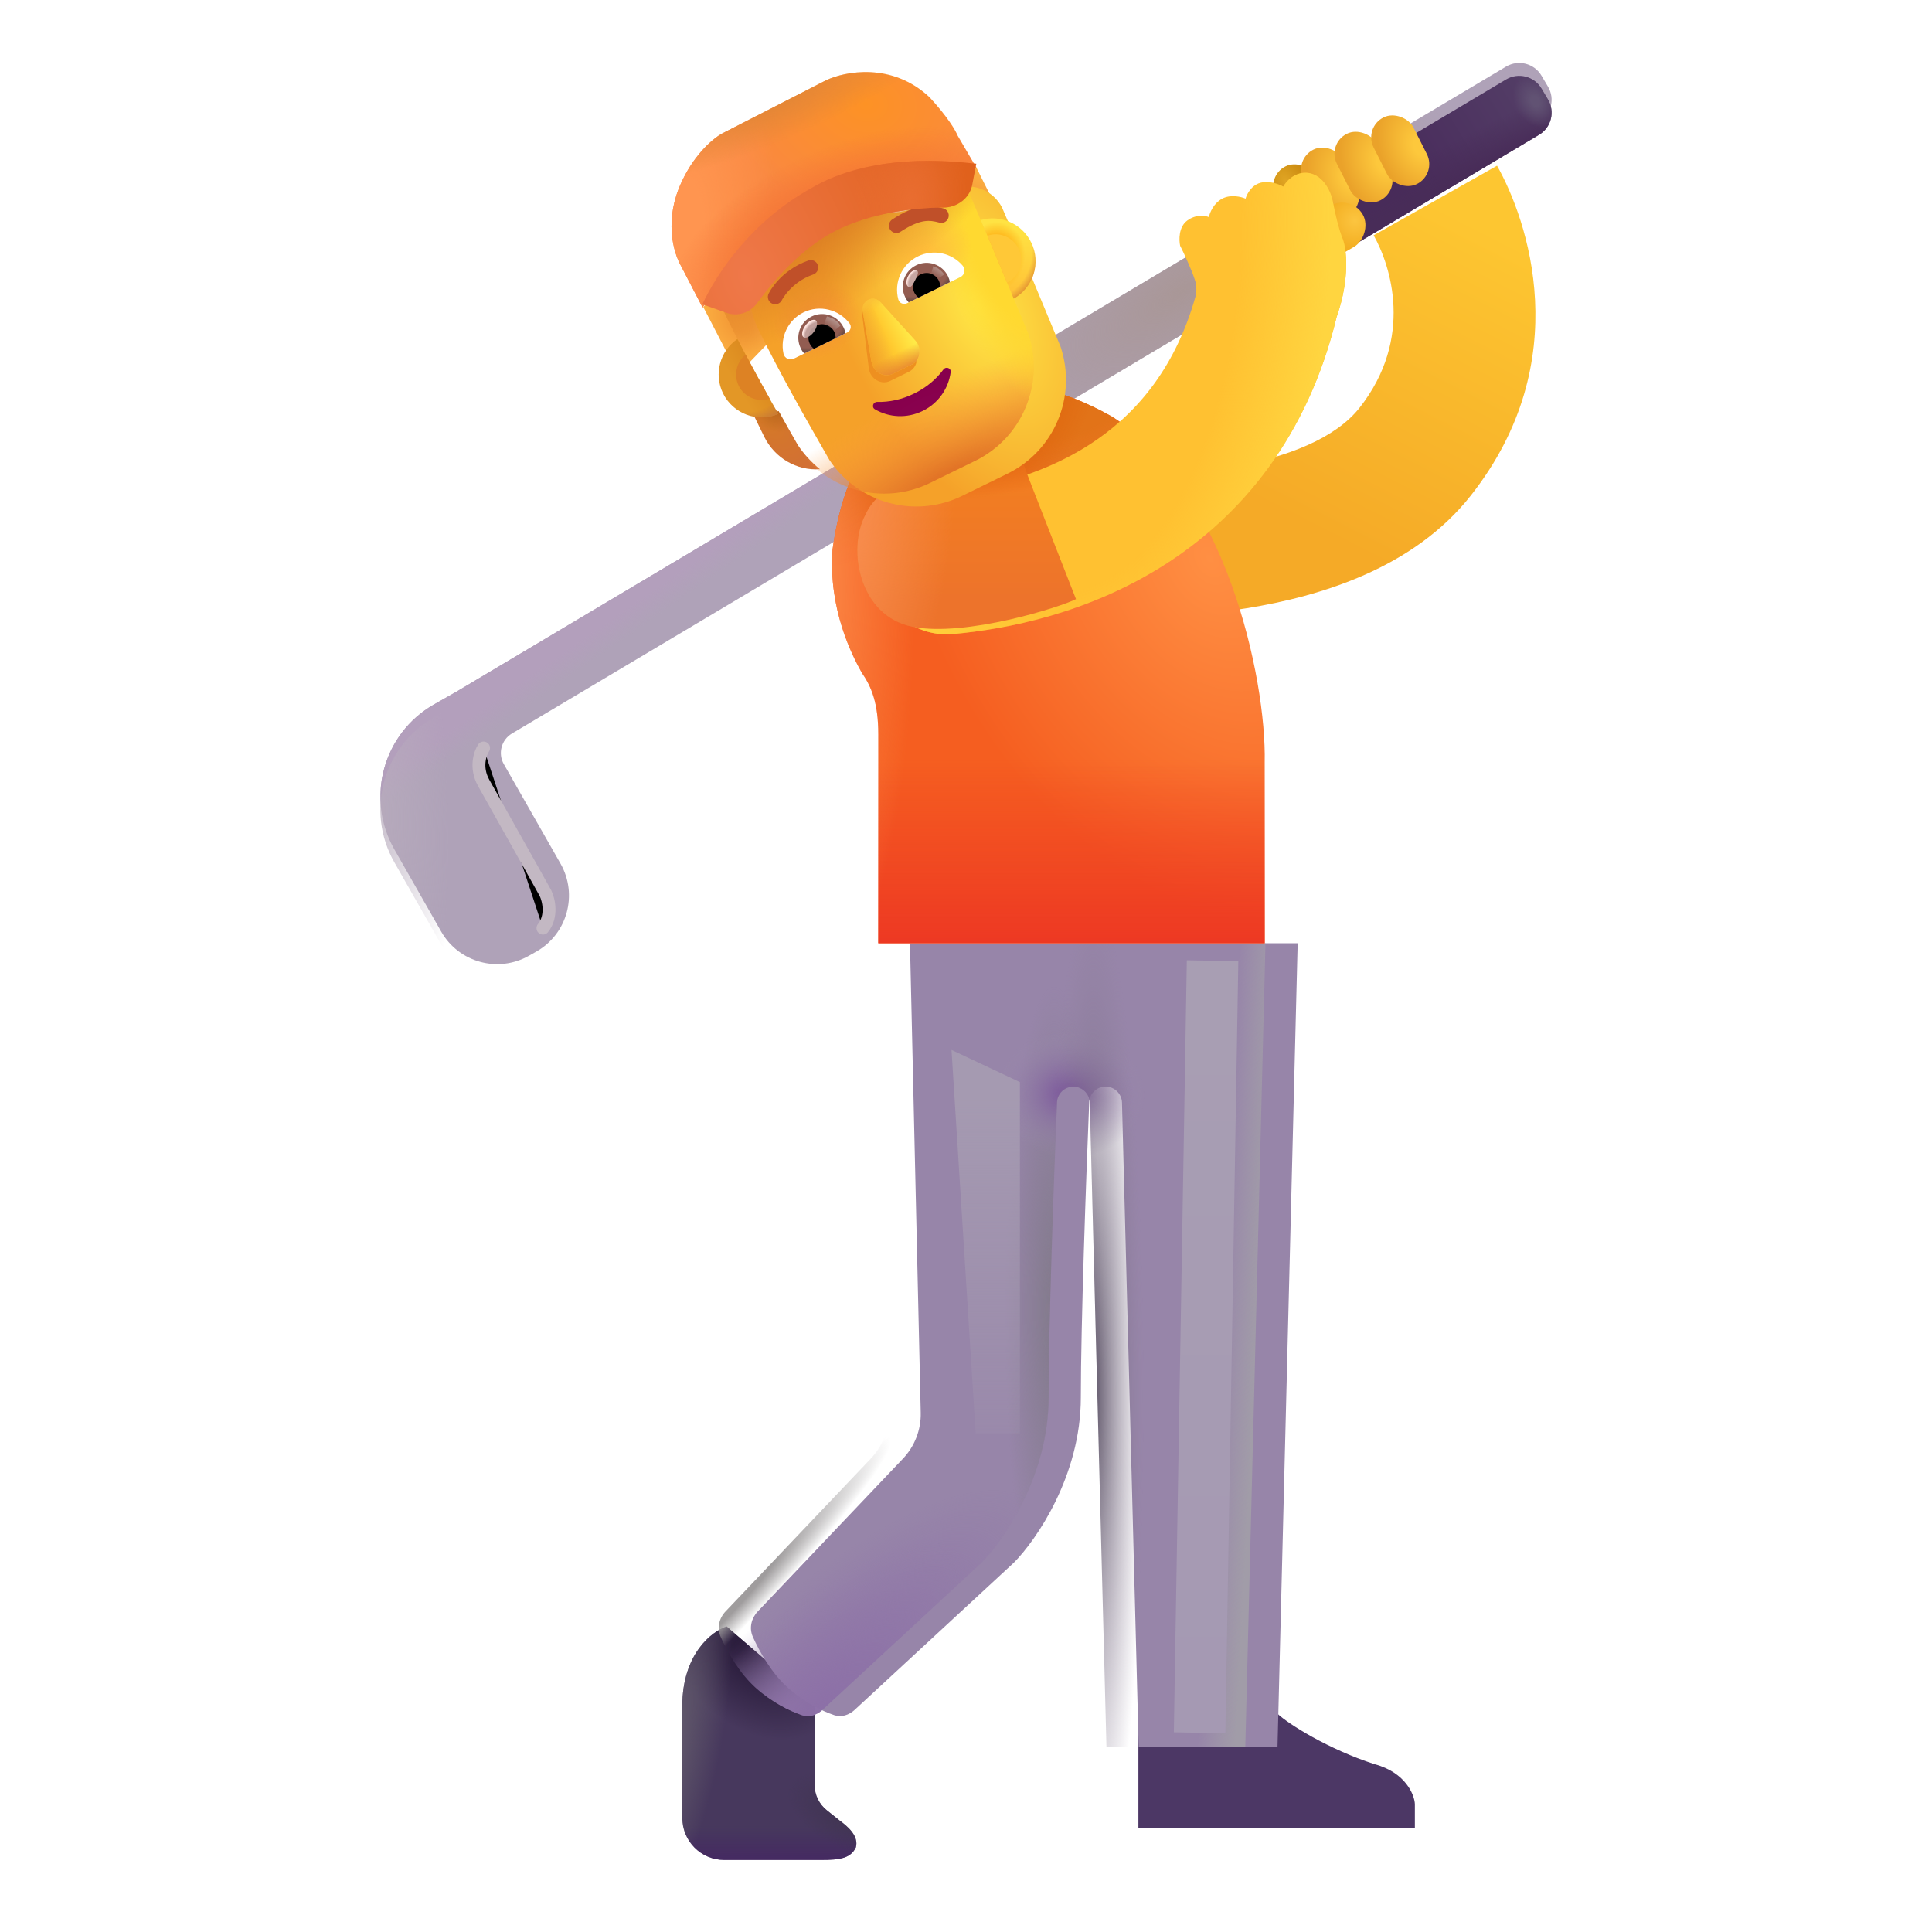 <svg viewBox="1 1 30 30" xmlns="http://www.w3.org/2000/svg">
<g filter="url(#filter0_ii_3987_22706)">
<path fill-rule="evenodd" clip-rule="evenodd" d="M20.961 7.482C21.813 6.399 21.442 5.268 21.18 4.804L23.096 3.723C23.563 4.551 24.338 6.75 22.69 8.843C21.8 9.973 20.359 10.409 19.206 10.595C18.007 10.789 16.836 10.754 16.221 10.73L16.305 8.532C16.904 8.555 17.888 8.579 18.855 8.423C19.867 8.26 20.601 7.939 20.961 7.482Z" fill="url(#paint0_linear_3987_22706)"/>
</g>
<g filter="url(#filter1_i_3987_22706)">
<path d="M8.948 12.591C8.785 12.689 8.729 12.9 8.823 13.065L9.704 14.611C9.977 15.091 9.81 15.701 9.33 15.975L9.215 16.04C8.735 16.313 8.125 16.146 7.851 15.666L7.123 14.389C6.672 13.597 6.948 12.589 7.74 12.138L8.083 11.943L24.386 2.234C24.576 2.121 24.822 2.183 24.935 2.373L25.037 2.545C25.15 2.735 25.088 2.98 24.898 3.093L8.948 12.591Z" fill="#AFA2B8"/>
<path d="M8.948 12.591C8.785 12.689 8.729 12.9 8.823 13.065L9.704 14.611C9.977 15.091 9.81 15.701 9.33 15.975L9.215 16.04C8.735 16.313 8.125 16.146 7.851 15.666L7.123 14.389C6.672 13.597 6.948 12.589 7.74 12.138L8.083 11.943L24.386 2.234C24.576 2.121 24.822 2.183 24.935 2.373L25.037 2.545C25.15 2.735 25.088 2.98 24.898 3.093L8.948 12.591Z" fill="url(#paint1_radial_3987_22706)"/>
<path d="M8.948 12.591C8.785 12.689 8.729 12.9 8.823 13.065L9.704 14.611C9.977 15.091 9.81 15.701 9.33 15.975L9.215 16.04C8.735 16.313 8.125 16.146 7.851 15.666L7.123 14.389C6.672 13.597 6.948 12.589 7.74 12.138L8.083 11.943L24.386 2.234C24.576 2.121 24.822 2.183 24.935 2.373L25.037 2.545C25.15 2.735 25.088 2.98 24.898 3.093L8.948 12.591Z" fill="url(#paint2_linear_3987_22706)"/>
</g>
<path d="M8.948 12.591C8.785 12.689 8.729 12.9 8.823 13.065L9.704 14.611C9.977 15.091 9.81 15.701 9.33 15.975L9.215 16.04C8.735 16.313 8.125 16.146 7.851 15.666L7.123 14.389C6.672 13.597 6.948 12.589 7.74 12.138L8.083 11.943L24.386 2.234C24.576 2.121 24.822 2.183 24.935 2.373L25.037 2.545C25.15 2.735 25.088 2.98 24.898 3.093L8.948 12.591Z" fill="url(#paint3_radial_3987_22706)"/>
<path d="M21.765 4.959L21.265 4.093L24.386 2.234C24.576 2.121 24.822 2.183 24.935 2.373L25.037 2.545C25.15 2.735 25.088 2.98 24.898 3.093L21.765 4.959Z" fill="url(#paint4_linear_3987_22706)"/>
<path d="M21.765 4.959L21.265 4.093L24.386 2.234C24.576 2.121 24.822 2.183 24.935 2.373L25.037 2.545C25.15 2.735 25.088 2.98 24.898 3.093L21.765 4.959Z" fill="url(#paint5_linear_3987_22706)"/>
<path d="M21.765 4.959L21.265 4.093L24.386 2.234C24.576 2.121 24.822 2.183 24.935 2.373L25.037 2.545C25.15 2.735 25.088 2.98 24.898 3.093L21.765 4.959Z" fill="url(#paint6_radial_3987_22706)"/>
<g filter="url(#filter2_i_3987_22706)">
<path d="M18.177 29.881V28.111H20.337C20.502 28.268 21.127 28.662 21.841 28.893C22.335 29.024 22.466 29.381 22.47 29.514V29.881H18.177Z" fill="#4C3765"/>
</g>
<path d="M11.595 27.49C11.595 26.684 12.053 26.331 12.283 26.256L13.65 27.436V28.719C13.65 28.871 13.719 29.014 13.838 29.109L14.04 29.271C14.168 29.365 14.337 29.51 14.29 29.686C14.209 29.857 14.04 29.881 13.752 29.881H12.245C11.886 29.881 11.595 29.59 11.595 29.231V27.49Z" fill="#47385D"/>
<path d="M11.595 27.49C11.595 26.684 12.053 26.331 12.283 26.256L13.65 27.436V28.719C13.65 28.871 13.719 29.014 13.838 29.109L14.04 29.271C14.168 29.365 14.337 29.51 14.29 29.686C14.209 29.857 14.04 29.881 13.752 29.881H12.245C11.886 29.881 11.595 29.59 11.595 29.231V27.49Z" fill="url(#paint7_linear_3987_22706)"/>
<path d="M11.595 27.49C11.595 26.684 12.053 26.331 12.283 26.256L13.65 27.436V28.719C13.65 28.871 13.719 29.014 13.838 29.109L14.04 29.271C14.168 29.365 14.337 29.51 14.29 29.686C14.209 29.857 14.04 29.881 13.752 29.881H12.245C11.886 29.881 11.595 29.59 11.595 29.231V27.49Z" fill="url(#paint8_radial_3987_22706)"/>
<path d="M11.595 27.49C11.595 26.684 12.053 26.331 12.283 26.256L13.65 27.436V28.719C13.65 28.871 13.719 29.014 13.838 29.109L14.04 29.271C14.168 29.365 14.337 29.51 14.29 29.686C14.209 29.857 14.04 29.881 13.752 29.881H12.245C11.886 29.881 11.595 29.59 11.595 29.231V27.49Z" fill="url(#paint9_radial_3987_22706)"/>
<path d="M11.595 27.49C11.595 26.684 12.053 26.331 12.283 26.256L13.65 27.436V28.719C13.65 28.871 13.719 29.014 13.838 29.109L14.04 29.271C14.168 29.365 14.337 29.51 14.29 29.686C14.209 29.857 14.04 29.881 13.752 29.881H12.245C11.886 29.881 11.595 29.59 11.595 29.231V27.49Z" fill="url(#paint10_radial_3987_22706)"/>
<g filter="url(#filter3_i_3987_22706)">
<path d="M14.522 23.649C14.704 23.457 14.803 23.201 14.797 22.937L14.63 15.646H20.65L20.337 28.123H18.181L17.922 18.121C17.918 17.983 17.805 17.873 17.667 17.873C17.531 17.873 17.419 17.98 17.413 18.116C17.364 19.312 17.283 21.571 17.283 22.701C17.283 23.914 16.59 24.915 16.244 25.264L13.771 27.551C13.684 27.631 13.566 27.671 13.454 27.633C13.259 27.567 12.986 27.432 12.736 27.209C12.484 26.984 12.297 26.656 12.189 26.414C12.13 26.28 12.166 26.127 12.267 26.021L14.522 23.649Z" fill="#9785A9"/>
</g>
<path d="M14.522 23.649C14.704 23.457 14.803 23.201 14.797 22.937L14.63 15.646H20.65L20.337 28.123H18.181L17.922 18.121C17.918 17.983 17.805 17.873 17.667 17.873C17.531 17.873 17.419 17.98 17.413 18.116C17.364 19.312 17.283 21.571 17.283 22.701C17.283 23.914 16.59 24.915 16.244 25.264L13.771 27.551C13.684 27.631 13.566 27.671 13.454 27.633C13.259 27.567 12.986 27.432 12.736 27.209C12.484 26.984 12.297 26.656 12.189 26.414C12.13 26.28 12.166 26.127 12.267 26.021L14.522 23.649Z" fill="url(#paint11_linear_3987_22706)"/>
<path d="M14.522 23.649C14.704 23.457 14.803 23.201 14.797 22.937L14.63 15.646H20.65L20.337 28.123H18.181L17.922 18.121C17.918 17.983 17.805 17.873 17.667 17.873C17.531 17.873 17.419 17.98 17.413 18.116C17.364 19.312 17.283 21.571 17.283 22.701C17.283 23.914 16.59 24.915 16.244 25.264L13.771 27.551C13.684 27.631 13.566 27.671 13.454 27.633C13.259 27.567 12.986 27.432 12.736 27.209C12.484 26.984 12.297 26.656 12.189 26.414C12.13 26.28 12.166 26.127 12.267 26.021L14.522 23.649Z" fill="url(#paint12_radial_3987_22706)"/>
<path d="M14.522 23.649C14.704 23.457 14.803 23.201 14.797 22.937L14.63 15.646H20.65L20.337 28.123H18.181L17.922 18.121C17.918 17.983 17.805 17.873 17.667 17.873C17.531 17.873 17.419 17.98 17.413 18.116C17.364 19.312 17.283 21.571 17.283 22.701C17.283 23.914 16.59 24.915 16.244 25.264L13.771 27.551C13.684 27.631 13.566 27.671 13.454 27.633C13.259 27.567 12.986 27.432 12.736 27.209C12.484 26.984 12.297 26.656 12.189 26.414C12.13 26.28 12.166 26.127 12.267 26.021L14.522 23.649Z" fill="url(#paint13_radial_3987_22706)"/>
<path d="M14.522 23.649C14.704 23.457 14.803 23.201 14.797 22.937L14.63 15.646H20.65L20.337 28.123H18.181L17.922 18.121C17.918 17.983 17.805 17.873 17.667 17.873C17.531 17.873 17.419 17.98 17.413 18.116C17.364 19.312 17.283 21.571 17.283 22.701C17.283 23.914 16.59 24.915 16.244 25.264L13.771 27.551C13.684 27.631 13.566 27.671 13.454 27.633C13.259 27.567 12.986 27.432 12.736 27.209C12.484 26.984 12.297 26.656 12.189 26.414C12.13 26.28 12.166 26.127 12.267 26.021L14.522 23.649Z" fill="url(#paint14_radial_3987_22706)"/>
<path d="M14.522 23.649C14.704 23.457 14.803 23.201 14.797 22.937L14.63 15.646H20.65L20.337 28.123H18.181L17.922 18.121C17.918 17.983 17.805 17.873 17.667 17.873C17.531 17.873 17.419 17.98 17.413 18.116C17.364 19.312 17.283 21.571 17.283 22.701C17.283 23.914 16.59 24.915 16.244 25.264L13.771 27.551C13.684 27.631 13.566 27.671 13.454 27.633C13.259 27.567 12.986 27.432 12.736 27.209C12.484 26.984 12.297 26.656 12.189 26.414C12.13 26.28 12.166 26.127 12.267 26.021L14.522 23.649Z" fill="url(#paint15_radial_3987_22706)"/>
<path d="M14.522 23.649C14.704 23.457 14.803 23.201 14.797 22.937L14.63 15.646H20.65L20.337 28.123H18.181L17.922 18.121C17.918 17.983 17.805 17.873 17.667 17.873C17.531 17.873 17.419 17.98 17.413 18.116C17.364 19.312 17.283 21.571 17.283 22.701C17.283 23.914 16.59 24.915 16.244 25.264L13.771 27.551C13.684 27.631 13.566 27.671 13.454 27.633C13.259 27.567 12.986 27.432 12.736 27.209C12.484 26.984 12.297 26.656 12.189 26.414C12.13 26.28 12.166 26.127 12.267 26.021L14.522 23.649Z" fill="url(#paint16_radial_3987_22706)"/>
<path d="M14.522 23.649C14.704 23.457 14.803 23.201 14.797 22.937L14.63 15.646H20.65L20.337 28.123H18.181L17.922 18.121C17.918 17.983 17.805 17.873 17.667 17.873C17.531 17.873 17.419 17.98 17.413 18.116C17.364 19.312 17.283 21.571 17.283 22.701C17.283 23.914 16.59 24.915 16.244 25.264L13.771 27.551C13.684 27.631 13.566 27.671 13.454 27.633C13.259 27.567 12.986 27.432 12.736 27.209C12.484 26.984 12.297 26.656 12.189 26.414C12.13 26.28 12.166 26.127 12.267 26.021L14.522 23.649Z" fill="url(#paint17_radial_3987_22706)"/>
<path d="M13.927 9.537C14.103 8.252 14.63 7.675 14.927 7.467C15.437 7.109 16.591 6.521 18.263 7.467C20.021 8.561 20.667 11.524 20.638 12.842V15.646H14.638V12.404C14.638 11.917 14.532 11.662 14.38 11.443C14.236 11.185 13.861 10.463 13.927 9.537Z" fill="url(#paint18_radial_3987_22706)"/>
<path d="M13.927 9.537C14.103 8.252 14.63 7.675 14.927 7.467C15.437 7.109 16.591 6.521 18.263 7.467C20.021 8.561 20.667 11.524 20.638 12.842V15.646H14.638V12.404C14.638 11.917 14.532 11.662 14.38 11.443C14.236 11.185 13.861 10.463 13.927 9.537Z" fill="url(#paint19_radial_3987_22706)"/>
<path d="M13.927 9.537C14.103 8.252 14.63 7.675 14.927 7.467C15.437 7.109 16.591 6.521 18.263 7.467C20.021 8.561 20.667 11.524 20.638 12.842V15.646H14.638V12.404C14.638 11.917 14.532 11.662 14.38 11.443C14.236 11.185 13.861 10.463 13.927 9.537Z" fill="url(#paint20_linear_3987_22706)"/>
<path d="M13.927 9.537C14.103 8.252 14.63 7.675 14.927 7.467C15.437 7.109 16.591 6.521 18.263 7.467C20.021 8.561 20.667 11.524 20.638 12.842V15.646H14.638V12.404C14.638 11.917 14.532 11.662 14.38 11.443C14.236 11.185 13.861 10.463 13.927 9.537Z" fill="url(#paint21_radial_3987_22706)"/>
<path d="M13.927 9.537C14.103 8.252 14.63 7.675 14.927 7.467C15.437 7.109 16.591 6.521 18.263 7.467C20.021 8.561 20.667 11.524 20.638 12.842V15.646H14.638V12.404C14.638 11.917 14.532 11.662 14.38 11.443C14.236 11.185 13.861 10.463 13.927 9.537Z" fill="url(#paint22_radial_3987_22706)"/>
<rect x="20.651" y="3.74" width="0.692" height="1.157" rx="0.346" transform="rotate(-26.783 20.651 3.74)" fill="url(#paint23_radial_3987_22706)"/>
<rect x="21.084" y="3.48" width="0.692" height="1.157" rx="0.346" transform="rotate(-26.783 21.084 3.48)" fill="url(#paint24_radial_3987_22706)"/>
<rect x="21.603" y="3.234" width="0.692" height="1.157" rx="0.346" transform="rotate(-26.783 21.603 3.234)" fill="url(#paint25_radial_3987_22706)"/>
<rect x="22.173" y="2.98" width="0.692" height="1.157" rx="0.346" transform="rotate(-26.783 22.173 2.98)" fill="url(#paint26_radial_3987_22706)"/>
<rect x="21.976" y="4.011" width="0.737" height="1.252" rx="0.369" transform="rotate(60 21.976 4.011)" fill="url(#paint27_radial_3987_22706)"/>
<g filter="url(#filter4_ii_3987_22706)">
<path d="M19.317 5.693C19.331 5.622 19.333 5.533 19.302 5.439C19.242 5.261 19.126 5.016 19.075 4.916C19.056 4.827 19.05 4.625 19.185 4.525C19.319 4.425 19.465 4.447 19.521 4.471C19.534 4.406 19.593 4.257 19.728 4.185C19.862 4.114 20.026 4.156 20.091 4.185C20.109 4.119 20.181 3.977 20.321 3.939C20.462 3.902 20.617 3.963 20.677 3.998C20.717 3.922 20.846 3.774 21.036 3.783C21.274 3.795 21.411 4.045 21.446 4.232C21.482 4.42 21.54 4.666 21.599 4.81C21.657 4.955 21.716 5.416 21.509 6.01L21.508 6.01C21.054 7.894 20.016 9.113 18.844 9.863C17.66 10.621 16.39 10.871 15.547 10.945C14.942 10.999 14.408 10.551 14.355 9.946C14.301 9.341 14.749 8.807 15.354 8.754C15.99 8.698 16.876 8.511 17.658 8.01C18.34 7.573 18.985 6.875 19.317 5.693Z" fill="#FFC131"/>
<path d="M19.317 5.693C19.331 5.622 19.333 5.533 19.302 5.439C19.242 5.261 19.126 5.016 19.075 4.916C19.056 4.827 19.05 4.625 19.185 4.525C19.319 4.425 19.465 4.447 19.521 4.471C19.534 4.406 19.593 4.257 19.728 4.185C19.862 4.114 20.026 4.156 20.091 4.185C20.109 4.119 20.181 3.977 20.321 3.939C20.462 3.902 20.617 3.963 20.677 3.998C20.717 3.922 20.846 3.774 21.036 3.783C21.274 3.795 21.411 4.045 21.446 4.232C21.482 4.42 21.54 4.666 21.599 4.81C21.657 4.955 21.716 5.416 21.509 6.01L21.508 6.01C21.054 7.894 20.016 9.113 18.844 9.863C17.66 10.621 16.39 10.871 15.547 10.945C14.942 10.999 14.408 10.551 14.355 9.946C14.301 9.341 14.749 8.807 15.354 8.754C15.99 8.698 16.876 8.511 17.658 8.01C18.34 7.573 18.985 6.875 19.317 5.693Z" fill="url(#paint28_radial_3987_22706)"/>
</g>
<g filter="url(#filter5_i_3987_22706)">
<path d="M16.001 8.572C16.329 8.541 16.653 8.447 16.849 8.357L17.708 10.553C17.474 10.674 15.993 11.146 15.169 10.982C14.345 10.818 14.149 9.787 14.438 9.244C14.712 8.635 15.557 8.615 16.001 8.572Z" fill="url(#paint29_linear_3987_22706)"/>
<path d="M16.001 8.572C16.329 8.541 16.653 8.447 16.849 8.357L17.708 10.553C17.474 10.674 15.993 11.146 15.169 10.982C14.345 10.818 14.149 9.787 14.438 9.244C14.712 8.635 15.557 8.615 16.001 8.572Z" fill="url(#paint30_radial_3987_22706)"/>
<path d="M16.001 8.572C16.329 8.541 16.653 8.447 16.849 8.357L17.708 10.553C17.474 10.674 15.993 11.146 15.169 10.982C14.345 10.818 14.149 9.787 14.438 9.244C14.712 8.635 15.557 8.615 16.001 8.572Z" fill="url(#paint31_radial_3987_22706)"/>
</g>
<path d="M16.702 5.614C16.825 5.549 16.921 5.45 16.982 5.335L17.152 5.681C17.314 6.013 17.261 6.405 17.021 6.675C17.018 6.51 16.99 6.341 16.935 6.174L16.702 5.614Z" fill="url(#paint32_radial_3987_22706)"/>
<path d="M16.702 5.614C16.825 5.549 16.921 5.45 16.982 5.335L17.152 5.681C17.314 6.013 17.261 6.405 17.021 6.675C17.018 6.51 16.99 6.341 16.935 6.174L16.702 5.614Z" fill="url(#paint33_radial_3987_22706)"/>
<path d="M13.089 7.384C12.962 7.441 12.825 7.456 12.697 7.434L12.866 7.78C13.029 8.112 13.371 8.311 13.732 8.286C13.603 8.182 13.487 8.057 13.389 7.911L13.089 7.384Z" fill="url(#paint34_radial_3987_22706)"/>
<path d="M13.089 7.384C12.962 7.441 12.825 7.456 12.697 7.434L12.866 7.78C13.029 8.112 13.371 8.311 13.732 8.286C13.603 8.182 13.487 8.057 13.389 7.911L13.089 7.384Z" fill="url(#paint35_radial_3987_22706)"/>
<path d="M12.461 6.811L11.922 5.771L12.371 5.1L13.086 6.162L12.461 6.811Z" fill="url(#paint36_radial_3987_22706)"/>
<path d="M16.695 4.67L16.156 3.592L15.309 3.639L15.957 4.959L16.695 4.67Z" fill="url(#paint37_radial_3987_22706)"/>
<g filter="url(#filter6_ii_3987_22706)">
<path d="M13.378 7.941C13.829 8.619 14.711 8.857 15.442 8.499L16.143 8.156C16.875 7.798 17.227 6.955 16.968 6.182C16.669 5.461 16.371 4.742 16.061 4.026C15.918 3.743 15.578 3.618 15.288 3.745L14.767 4C14.413 4.174 13.989 4.122 13.683 3.866C13.6 3.791 13.479 3.774 13.378 3.823L12.905 4.055C12.219 4.391 11.938 5.225 12.278 5.919C12.617 6.61 12.993 7.269 13.378 7.941Z" fill="url(#paint38_radial_3987_22706)"/>
</g>
<path d="M13.378 7.941C13.829 8.619 14.711 8.857 15.442 8.499L16.143 8.156C16.875 7.798 17.227 6.955 16.968 6.182C16.669 5.461 16.371 4.742 16.061 4.026C15.918 3.743 15.578 3.618 15.288 3.745L14.767 4C14.413 4.174 13.989 4.122 13.683 3.866C13.6 3.791 13.479 3.774 13.378 3.823L12.905 4.055C12.219 4.391 11.938 5.225 12.278 5.919C12.617 6.61 12.993 7.269 13.378 7.941Z" fill="url(#paint39_radial_3987_22706)"/>
<path d="M13.378 7.941C13.829 8.619 14.711 8.857 15.442 8.499L16.143 8.156C16.875 7.798 17.227 6.955 16.968 6.182C16.669 5.461 16.371 4.742 16.061 4.026C15.918 3.743 15.578 3.618 15.288 3.745L14.767 4C14.413 4.174 13.989 4.122 13.683 3.866C13.6 3.791 13.479 3.774 13.378 3.823L12.905 4.055C12.219 4.391 11.938 5.225 12.278 5.919C12.617 6.61 12.993 7.269 13.378 7.941Z" fill="url(#paint40_radial_3987_22706)"/>
<path d="M13.378 7.941C13.829 8.619 14.711 8.857 15.442 8.499L16.143 8.156C16.875 7.798 17.227 6.955 16.968 6.182C16.669 5.461 16.371 4.742 16.061 4.026C15.918 3.743 15.578 3.618 15.288 3.745L14.767 4C14.413 4.174 13.989 4.122 13.683 3.866C13.6 3.791 13.479 3.774 13.378 3.823L12.905 4.055C12.219 4.391 11.938 5.225 12.278 5.919C12.617 6.61 12.993 7.269 13.378 7.941Z" fill="url(#paint41_radial_3987_22706)"/>
<path d="M13.378 7.941C13.829 8.619 14.711 8.857 15.442 8.499L16.143 8.156C16.875 7.798 17.227 6.955 16.968 6.182C16.669 5.461 16.371 4.742 16.061 4.026C15.918 3.743 15.578 3.618 15.288 3.745L14.767 4C14.413 4.174 13.989 4.122 13.683 3.866C13.6 3.791 13.479 3.774 13.378 3.823L12.905 4.055C12.219 4.391 11.938 5.225 12.278 5.919C12.617 6.61 12.993 7.269 13.378 7.941Z" fill="url(#paint42_radial_3987_22706)"/>
<path d="M13.378 7.941C13.829 8.619 14.711 8.857 15.442 8.499L16.143 8.156C16.875 7.798 17.227 6.955 16.968 6.182C16.669 5.461 16.371 4.742 16.061 4.026C15.918 3.743 15.578 3.618 15.288 3.745L14.767 4C14.413 4.174 13.989 4.122 13.683 3.866C13.6 3.791 13.479 3.774 13.378 3.823L12.905 4.055C12.219 4.391 11.938 5.225 12.278 5.919C12.617 6.61 12.993 7.269 13.378 7.941Z" fill="url(#paint43_radial_3987_22706)"/>
<g filter="url(#filter7_f_3987_22706)">
<path d="M14.393 5.93L14.492 6.729C14.52 6.889 14.686 6.982 14.823 6.915L15.115 6.772C15.252 6.705 15.279 6.515 15.171 6.396L14.639 5.81C14.522 5.679 14.363 5.757 14.393 5.93Z" fill="#EE9020"/>
</g>
<g filter="url(#filter8_f_3987_22706)">
<path d="M14.396 5.839L14.533 6.619C14.561 6.779 14.727 6.872 14.864 6.805L15.156 6.662C15.293 6.595 15.32 6.404 15.212 6.286L14.68 5.699C14.563 5.569 14.366 5.665 14.396 5.839Z" fill="url(#paint44_linear_3987_22706)"/>
<path d="M14.396 5.839L14.533 6.619C14.561 6.779 14.727 6.872 14.864 6.805L15.156 6.662C15.293 6.595 15.32 6.404 15.212 6.286L14.68 5.699C14.563 5.569 14.366 5.665 14.396 5.839Z" fill="url(#paint45_linear_3987_22706)"/>
<path d="M14.396 5.839L14.533 6.619C14.561 6.779 14.727 6.872 14.864 6.805L15.156 6.662C15.293 6.595 15.32 6.404 15.212 6.286L14.68 5.699C14.563 5.569 14.366 5.665 14.396 5.839Z" fill="url(#paint46_linear_3987_22706)"/>
<path d="M14.396 5.839L14.533 6.619C14.561 6.779 14.727 6.872 14.864 6.805L15.156 6.662C15.293 6.595 15.32 6.404 15.212 6.286L14.68 5.699C14.563 5.569 14.366 5.665 14.396 5.839Z" fill="url(#paint47_linear_3987_22706)"/>
</g>
<path d="M15.195 7.111C15.007 7.204 14.808 7.246 14.62 7.241C14.557 7.24 14.53 7.324 14.585 7.355C14.802 7.483 15.08 7.502 15.328 7.381C15.575 7.26 15.73 7.028 15.762 6.779C15.771 6.715 15.689 6.686 15.65 6.737C15.539 6.888 15.386 7.018 15.195 7.111Z" fill="url(#paint48_radial_3987_22706)"/>
<g filter="url(#filter9_i_3987_22706)">
<path d="M15.547 4.435C15.454 4.411 15.349 4.388 15.216 4.408C15.086 4.427 14.94 4.487 14.755 4.607C14.702 4.642 14.687 4.713 14.722 4.766C14.757 4.819 14.828 4.834 14.881 4.8C15.049 4.69 15.164 4.648 15.251 4.635C15.336 4.622 15.404 4.635 15.488 4.657C15.549 4.674 15.612 4.637 15.628 4.576C15.645 4.515 15.608 4.452 15.547 4.435Z" fill="#C05029"/>
</g>
<g filter="url(#filter10_i_3987_22706)">
<path d="M12.872 5.695C12.896 5.659 12.931 5.61 12.98 5.556C13.079 5.448 13.232 5.322 13.453 5.245C13.513 5.224 13.578 5.256 13.599 5.316C13.62 5.376 13.588 5.441 13.528 5.462C13.351 5.523 13.229 5.625 13.15 5.711C13.11 5.754 13.082 5.793 13.065 5.82C13.056 5.834 13.049 5.845 13.045 5.852L13.041 5.859L13.041 5.861C13.013 5.917 12.944 5.941 12.887 5.913C12.83 5.885 12.807 5.816 12.835 5.759L12.872 5.695Z" fill="#C05029"/>
</g>
<path d="M15.253 4.981C15.496 4.862 15.783 4.929 15.95 5.127C15.998 5.184 15.979 5.27 15.912 5.303L15.083 5.709C15.03 5.735 14.964 5.707 14.949 5.649C14.879 5.388 15 5.105 15.253 4.981Z" fill="white"/>
<path d="M15.226 5.119C15.41 5.029 15.631 5.106 15.72 5.288C15.735 5.319 15.745 5.351 15.751 5.382L15.11 5.696C15.089 5.671 15.07 5.644 15.056 5.614C14.966 5.432 15.042 5.209 15.226 5.119Z" fill="url(#paint49_radial_3987_22706)"/>
<path d="M15.198 5.544C15.147 5.438 15.19 5.313 15.295 5.261C15.401 5.209 15.526 5.252 15.578 5.358C15.593 5.389 15.601 5.423 15.6 5.456L15.264 5.62C15.236 5.602 15.214 5.575 15.198 5.544Z" fill="black"/>
<g filter="url(#filter11_f_3987_22706)">
<path d="M15.236 5.201C15.275 5.221 15.244 5.284 15.209 5.354C15.173 5.423 15.146 5.473 15.107 5.453C15.068 5.433 15.065 5.36 15.101 5.291C15.136 5.221 15.197 5.181 15.236 5.201Z" fill="#C7A7A3"/>
<path d="M15.236 5.201C15.275 5.221 15.244 5.284 15.209 5.354C15.173 5.423 15.146 5.473 15.107 5.453C15.068 5.433 15.065 5.36 15.101 5.291C15.136 5.221 15.197 5.181 15.236 5.201Z" fill="url(#paint50_radial_3987_22706)"/>
</g>
<g filter="url(#filter12_f_3987_22706)">
<path d="M15.662 5.262C15.608 5.183 15.526 5.143 15.492 5.133L15.448 5.286L15.533 5.349L15.662 5.262Z" fill="url(#paint51_linear_3987_22706)"/>
</g>
<path d="M13.476 5.851C13.234 5.97 13.111 6.238 13.166 6.491C13.181 6.564 13.261 6.602 13.327 6.569L14.156 6.163C14.209 6.137 14.228 6.068 14.191 6.021C14.028 5.805 13.728 5.728 13.476 5.851Z" fill="white"/>
<path d="M13.603 5.914C13.419 6.004 13.344 6.226 13.434 6.408C13.448 6.439 13.467 6.467 13.488 6.49L14.129 6.176C14.123 6.144 14.113 6.113 14.098 6.083C14.008 5.901 13.787 5.824 13.603 5.914Z" fill="url(#paint52_radial_3987_22706)"/>
<path d="M13.955 6.153C13.903 6.048 13.777 6.005 13.672 6.056C13.566 6.108 13.524 6.233 13.575 6.339C13.591 6.371 13.613 6.397 13.639 6.416L13.975 6.251C13.976 6.219 13.97 6.185 13.955 6.153Z" fill="black"/>
<g filter="url(#filter13_f_3987_22706)">
<path d="M14.049 6.059C13.996 5.951 13.874 5.923 13.84 5.913L13.784 6.069L13.915 6.171L14.049 6.059Z" fill="url(#paint53_linear_3987_22706)"/>
</g>
<g filter="url(#filter14_f_3987_22706)">
<ellipse cx="13.572" cy="6.105" rx="0.161" ry="0.082" transform="rotate(-54.009 13.572 6.105)" fill="#C7A7A3" fill-opacity="0.9"/>
<ellipse cx="13.572" cy="6.105" rx="0.161" ry="0.082" transform="rotate(-54.009 13.572 6.105)" fill="url(#paint54_radial_3987_22706)"/>
</g>
<path d="M16.741 5.637C16.572 5.229 16.402 4.823 16.229 4.417C16.534 4.329 16.867 4.469 17.012 4.764C17.168 5.083 17.046 5.465 16.741 5.637Z" fill="url(#paint55_linear_3987_22706)"/>
<path d="M16.741 5.637C16.572 5.229 16.402 4.823 16.229 4.417C16.534 4.329 16.867 4.469 17.012 4.764C17.168 5.083 17.046 5.465 16.741 5.637Z" fill="url(#paint56_radial_3987_22706)"/>
<path d="M16.741 5.637C16.572 5.229 16.402 4.823 16.229 4.417C16.534 4.329 16.867 4.469 17.012 4.764C17.168 5.083 17.046 5.465 16.741 5.637Z" fill="url(#paint57_radial_3987_22706)"/>
<path d="M12.451 6.264C12.181 6.447 12.08 6.806 12.227 7.108C12.384 7.427 12.762 7.565 13.085 7.428C12.867 7.042 12.653 6.657 12.451 6.264Z" fill="url(#paint58_linear_3987_22706)"/>
<path d="M12.451 6.264C12.181 6.447 12.08 6.806 12.227 7.108C12.384 7.427 12.762 7.565 13.085 7.428C12.867 7.042 12.653 6.657 12.451 6.264Z" fill="url(#paint59_radial_3987_22706)"/>
<g filter="url(#filter15_f_3987_22706)">
<path d="M12.578 6.506C12.437 6.62 12.388 6.819 12.47 6.989C12.559 7.169 12.766 7.252 12.951 7.19C12.824 6.963 12.699 6.736 12.578 6.506Z" fill="#DD8224"/>
</g>
<g filter="url(#filter16_f_3987_22706)">
<path d="M16.638 5.388C16.537 5.145 16.435 4.902 16.333 4.66C16.518 4.596 16.727 4.679 16.816 4.86C16.911 5.055 16.832 5.291 16.638 5.388Z" fill="#FFC837"/>
</g>
<path d="M11.586 5.15L11.91 5.775C13.25 3.818 15.085 3.463 16.16 3.603L15.867 3.1C15.84 3.029 15.715 2.813 15.434 2.51C14.853 1.963 14.119 2.107 13.824 2.248L12.223 3.068C12.097 3.133 11.792 3.375 11.586 3.822C11.317 4.391 11.441 4.904 11.586 5.15Z" fill="url(#paint60_radial_3987_22706)"/>
<path d="M11.586 5.15L11.91 5.775C13.25 3.818 15.085 3.463 16.16 3.603L15.867 3.1C15.84 3.029 15.715 2.813 15.434 2.51C14.853 1.963 14.119 2.107 13.824 2.248L12.223 3.068C12.097 3.133 11.792 3.375 11.586 3.822C11.317 4.391 11.441 4.904 11.586 5.15Z" fill="url(#paint61_radial_3987_22706)"/>
<path d="M11.586 5.15L11.91 5.775C13.25 3.818 15.085 3.463 16.16 3.603L15.867 3.1C15.84 3.029 15.715 2.813 15.434 2.51C14.853 1.963 14.119 2.107 13.824 2.248L12.223 3.068C12.097 3.133 11.792 3.375 11.586 3.822C11.317 4.391 11.441 4.904 11.586 5.15Z" fill="url(#paint62_radial_3987_22706)"/>
<path d="M11.586 5.15L11.91 5.775C13.25 3.818 15.085 3.463 16.16 3.603L15.867 3.1C15.84 3.029 15.715 2.813 15.434 2.51C14.853 1.963 14.119 2.107 13.824 2.248L12.223 3.068C12.097 3.133 11.792 3.375 11.586 3.822C11.317 4.391 11.441 4.904 11.586 5.15Z" fill="url(#paint63_radial_3987_22706)"/>
<g filter="url(#filter17_i_3987_22706)">
<path d="M13.598 3.971C12.668 4.486 12.133 5.291 11.906 5.775L12.285 5.909C12.459 5.97 12.652 5.903 12.76 5.753C13.002 5.421 13.43 4.912 13.973 4.635C14.503 4.364 15.167 4.273 15.648 4.273C15.859 4.273 16.055 4.132 16.096 3.924L16.16 3.592C15.763 3.55 14.531 3.42 13.598 3.971Z" fill="url(#paint64_radial_3987_22706)"/>
<path d="M13.598 3.971C12.668 4.486 12.133 5.291 11.906 5.775L12.285 5.909C12.459 5.97 12.652 5.903 12.76 5.753C13.002 5.421 13.43 4.912 13.973 4.635C14.503 4.364 15.167 4.273 15.648 4.273C15.859 4.273 16.055 4.132 16.096 3.924L16.16 3.592C15.763 3.55 14.531 3.42 13.598 3.971Z" fill="url(#paint65_radial_3987_22706)"/>
</g>
<g filter="url(#filter18_f_3987_22706)">
<path d="M8.509 12.615C8.455 12.696 8.378 12.917 8.509 13.154C8.64 13.392 9.228 14.432 9.47 14.869C9.52 14.972 9.581 15.225 9.431 15.412" stroke="#C3B8C3" stroke-width="0.2" stroke-linecap="round"/>
</g>
<g filter="url(#filter19_f_3987_22706)">
<path d="M19.822 16.318L19.634 27.506" stroke="url(#paint66_linear_3987_22706)" stroke-width="0.8" stroke-linecap="square"/>
</g>
<g filter="url(#filter20_f_3987_22706)">
<path d="M16.15 23.256L15.775 17.303L16.837 17.803V23.256H16.15Z" fill="url(#paint67_linear_3987_22706)"/>
</g>
<defs>
<filter id="filter0_ii_3987_22706" x="16.221" y="3.573" width="8.471" height="7.176" filterUnits="userSpaceOnUse" color-interpolation-filters="sRGB">
<feFlood flood-opacity="0" result="BackgroundImageFix"/>
<feBlend mode="normal" in="SourceGraphic" in2="BackgroundImageFix" result="shape"/>
<feColorMatrix in="SourceAlpha" type="matrix" values="0 0 0 0 0 0 0 0 0 0 0 0 0 0 0 0 0 0 127 0" result="hardAlpha"/>
<feOffset dx="1"/>
<feGaussianBlur stdDeviation="0.5"/>
<feComposite in2="hardAlpha" operator="arithmetic" k2="-1" k3="1"/>
<feColorMatrix type="matrix" values="0 0 0 0 0.839 0 0 0 0 0.58 0 0 0 0 0.208 0 0 0 1 0"/>
<feBlend mode="normal" in2="shape" result="effect1_innerShadow_3987_22706"/>
<feColorMatrix in="SourceAlpha" type="matrix" values="0 0 0 0 0 0 0 0 0 0 0 0 0 0 0 0 0 0 127 0" result="hardAlpha"/>
<feOffset dx="0.15" dy="-0.15"/>
<feGaussianBlur stdDeviation="0.25"/>
<feComposite in2="hardAlpha" operator="arithmetic" k2="-1" k3="1"/>
<feColorMatrix type="matrix" values="0 0 0 0 0.855 0 0 0 0 0.545 0 0 0 0 0.22 0 0 0 1 0"/>
<feBlend mode="normal" in2="effect1_innerShadow_3987_22706" result="effect2_innerShadow_3987_22706"/>
</filter>
<filter id="filter1_i_3987_22706" x="6.907" y="1.978" width="18.187" height="14.194" filterUnits="userSpaceOnUse" color-interpolation-filters="sRGB">
<feFlood flood-opacity="0" result="BackgroundImageFix"/>
<feBlend mode="normal" in="SourceGraphic" in2="BackgroundImageFix" result="shape"/>
<feColorMatrix in="SourceAlpha" type="matrix" values="0 0 0 0 0 0 0 0 0 0 0 0 0 0 0 0 0 0 127 0" result="hardAlpha"/>
<feOffset dy="-0.2"/>
<feGaussianBlur stdDeviation="0.2"/>
<feComposite in2="hardAlpha" operator="arithmetic" k2="-1" k3="1"/>
<feColorMatrix type="matrix" values="0 0 0 0 0.569 0 0 0 0 0.455 0 0 0 0 0.647 0 0 0 1 0"/>
<feBlend mode="normal" in2="shape" result="effect1_innerShadow_3987_22706"/>
</filter>
<filter id="filter2_i_3987_22706" x="18.177" y="27.611" width="4.793" height="2.27" filterUnits="userSpaceOnUse" color-interpolation-filters="sRGB">
<feFlood flood-opacity="0" result="BackgroundImageFix"/>
<feBlend mode="normal" in="SourceGraphic" in2="BackgroundImageFix" result="shape"/>
<feColorMatrix in="SourceAlpha" type="matrix" values="0 0 0 0 0 0 0 0 0 0 0 0 0 0 0 0 0 0 127 0" result="hardAlpha"/>
<feOffset dx="0.5" dy="-0.5"/>
<feGaussianBlur stdDeviation="0.5"/>
<feComposite in2="hardAlpha" operator="arithmetic" k2="-1" k3="1"/>
<feColorMatrix type="matrix" values="0 0 0 0 0.263 0 0 0 0 0.188 0 0 0 0 0.341 0 0 0 1 0"/>
<feBlend mode="normal" in2="shape" result="effect1_innerShadow_3987_22706"/>
</filter>
<filter id="filter3_i_3987_22706" x="12.16" y="15.646" width="8.989" height="12.477" filterUnits="userSpaceOnUse" color-interpolation-filters="sRGB">
<feFlood flood-opacity="0" result="BackgroundImageFix"/>
<feBlend mode="normal" in="SourceGraphic" in2="BackgroundImageFix" result="shape"/>
<feColorMatrix in="SourceAlpha" type="matrix" values="0 0 0 0 0 0 0 0 0 0 0 0 0 0 0 0 0 0 127 0" result="hardAlpha"/>
<feOffset dx="0.5"/>
<feGaussianBlur stdDeviation="0.5"/>
<feComposite in2="hardAlpha" operator="arithmetic" k2="-1" k3="1"/>
<feColorMatrix type="matrix" values="0 0 0 0 0.675 0 0 0 0 0.635 0 0 0 0 0.686 0 0 0 1 0"/>
<feBlend mode="normal" in2="shape" result="effect1_innerShadow_3987_22706"/>
</filter>
<filter id="filter4_ii_3987_22706" x="14.35" y="3.533" width="7.553" height="7.567" filterUnits="userSpaceOnUse" color-interpolation-filters="sRGB">
<feFlood flood-opacity="0" result="BackgroundImageFix"/>
<feBlend mode="normal" in="SourceGraphic" in2="BackgroundImageFix" result="shape"/>
<feColorMatrix in="SourceAlpha" type="matrix" values="0 0 0 0 0 0 0 0 0 0 0 0 0 0 0 0 0 0 127 0" result="hardAlpha"/>
<feOffset dx="0.25" dy="0.15"/>
<feGaussianBlur stdDeviation="0.25"/>
<feComposite in2="hardAlpha" operator="arithmetic" k2="-1" k3="1"/>
<feColorMatrix type="matrix" values="0 0 0 0 0.965 0 0 0 0 0.659 0 0 0 0 0.133 0 0 0 1 0"/>
<feBlend mode="normal" in2="shape" result="effect1_innerShadow_3987_22706"/>
<feColorMatrix in="SourceAlpha" type="matrix" values="0 0 0 0 0 0 0 0 0 0 0 0 0 0 0 0 0 0 127 0" result="hardAlpha"/>
<feOffset dy="-0.25"/>
<feGaussianBlur stdDeviation="0.25"/>
<feComposite in2="hardAlpha" operator="arithmetic" k2="-1" k3="1"/>
<feColorMatrix type="matrix" values="0 0 0 0 0.851 0 0 0 0 0.537 0 0 0 0 0.129 0 0 0 1 0"/>
<feBlend mode="normal" in2="effect1_innerShadow_3987_22706" result="effect2_innerShadow_3987_22706"/>
</filter>
<filter id="filter5_i_3987_22706" x="14.313" y="8.107" width="3.395" height="2.909" filterUnits="userSpaceOnUse" color-interpolation-filters="sRGB">
<feFlood flood-opacity="0" result="BackgroundImageFix"/>
<feBlend mode="normal" in="SourceGraphic" in2="BackgroundImageFix" result="shape"/>
<feColorMatrix in="SourceAlpha" type="matrix" values="0 0 0 0 0 0 0 0 0 0 0 0 0 0 0 0 0 0 127 0" result="hardAlpha"/>
<feOffset dy="-0.25"/>
<feGaussianBlur stdDeviation="0.25"/>
<feComposite in2="hardAlpha" operator="arithmetic" k2="-1" k3="1"/>
<feColorMatrix type="matrix" values="0 0 0 0 0.875 0 0 0 0 0.341 0 0 0 0 0.145 0 0 0 1 0"/>
<feBlend mode="normal" in2="shape" result="effect1_innerShadow_3987_22706"/>
</filter>
<filter id="filter6_ii_3987_22706" x="12.134" y="3.696" width="5.419" height="5.169" filterUnits="userSpaceOnUse" color-interpolation-filters="sRGB">
<feFlood flood-opacity="0" result="BackgroundImageFix"/>
<feBlend mode="normal" in="SourceGraphic" in2="BackgroundImageFix" result="shape"/>
<feColorMatrix in="SourceAlpha" type="matrix" values="0 0 0 0 0 0 0 0 0 0 0 0 0 0 0 0 0 0 127 0" result="hardAlpha"/>
<feOffset dx="0.5"/>
<feGaussianBlur stdDeviation="0.5"/>
<feComposite in2="hardAlpha" operator="arithmetic" k2="-1" k3="1"/>
<feColorMatrix type="matrix" values="0 0 0 0 0.824 0 0 0 0 0.624 0 0 0 0 0.314 0 0 0 1 0"/>
<feBlend mode="normal" in2="shape" result="effect1_innerShadow_3987_22706"/>
<feColorMatrix in="SourceAlpha" type="matrix" values="0 0 0 0 0 0 0 0 0 0 0 0 0 0 0 0 0 0 127 0" result="hardAlpha"/>
<feOffset dy="0.2"/>
<feGaussianBlur stdDeviation="0.375"/>
<feComposite in2="hardAlpha" operator="arithmetic" k2="-1" k3="1"/>
<feColorMatrix type="matrix" values="0 0 0 0 0.98 0 0 0 0 0.549 0 0 0 0 0.094 0 0 0 1 0"/>
<feBlend mode="normal" in2="effect1_innerShadow_3987_22706" result="effect2_innerShadow_3987_22706"/>
</filter>
<filter id="filter7_f_3987_22706" x="13.389" y="4.744" width="2.848" height="3.193" filterUnits="userSpaceOnUse" color-interpolation-filters="sRGB">
<feFlood flood-opacity="0" result="BackgroundImageFix"/>
<feBlend mode="normal" in="SourceGraphic" in2="BackgroundImageFix" result="shape"/>
<feGaussianBlur stdDeviation="0.5" result="effect1_foregroundBlur_3987_22706"/>
</filter>
<filter id="filter8_f_3987_22706" x="14.293" y="5.539" width="1.086" height="1.388" filterUnits="userSpaceOnUse" color-interpolation-filters="sRGB">
<feFlood flood-opacity="0" result="BackgroundImageFix"/>
<feBlend mode="normal" in="SourceGraphic" in2="BackgroundImageFix" result="shape"/>
<feGaussianBlur stdDeviation="0.05" result="effect1_foregroundBlur_3987_22706"/>
</filter>
<filter id="filter9_i_3987_22706" x="14.703" y="4.2" width="1.029" height="0.618" filterUnits="userSpaceOnUse" color-interpolation-filters="sRGB">
<feFlood flood-opacity="0" result="BackgroundImageFix"/>
<feBlend mode="normal" in="SourceGraphic" in2="BackgroundImageFix" result="shape"/>
<feColorMatrix in="SourceAlpha" type="matrix" values="0 0 0 0 0 0 0 0 0 0 0 0 0 0 0 0 0 0 127 0" result="hardAlpha"/>
<feOffset dx="0.1" dy="-0.2"/>
<feGaussianBlur stdDeviation="0.125"/>
<feComposite in2="hardAlpha" operator="arithmetic" k2="-1" k3="1"/>
<feColorMatrix type="matrix" values="0 0 0 0 0.604 0 0 0 0 0.243 0 0 0 0 0.153 0 0 0 1 0"/>
<feBlend mode="normal" in2="shape" result="effect1_innerShadow_3987_22706"/>
</filter>
<filter id="filter10_i_3987_22706" x="12.823" y="5.039" width="0.882" height="0.886" filterUnits="userSpaceOnUse" color-interpolation-filters="sRGB">
<feFlood flood-opacity="0" result="BackgroundImageFix"/>
<feBlend mode="normal" in="SourceGraphic" in2="BackgroundImageFix" result="shape"/>
<feColorMatrix in="SourceAlpha" type="matrix" values="0 0 0 0 0 0 0 0 0 0 0 0 0 0 0 0 0 0 127 0" result="hardAlpha"/>
<feOffset dx="0.1" dy="-0.2"/>
<feGaussianBlur stdDeviation="0.125"/>
<feComposite in2="hardAlpha" operator="arithmetic" k2="-1" k3="1"/>
<feColorMatrix type="matrix" values="0 0 0 0 0.604 0 0 0 0 0.243 0 0 0 0 0.153 0 0 0 1 0"/>
<feBlend mode="normal" in2="shape" result="effect1_innerShadow_3987_22706"/>
</filter>
<filter id="filter11_f_3987_22706" x="14.976" y="5.096" width="0.379" height="0.461" filterUnits="userSpaceOnUse" color-interpolation-filters="sRGB">
<feFlood flood-opacity="0" result="BackgroundImageFix"/>
<feBlend mode="normal" in="SourceGraphic" in2="BackgroundImageFix" result="shape"/>
<feGaussianBlur stdDeviation="0.05" result="effect1_foregroundBlur_3987_22706"/>
</filter>
<filter id="filter12_f_3987_22706" x="15.248" y="4.933" width="0.614" height="0.616" filterUnits="userSpaceOnUse" color-interpolation-filters="sRGB">
<feFlood flood-opacity="0" result="BackgroundImageFix"/>
<feBlend mode="normal" in="SourceGraphic" in2="BackgroundImageFix" result="shape"/>
<feGaussianBlur stdDeviation="0.1" result="effect1_foregroundBlur_3987_22706"/>
</filter>
<filter id="filter13_f_3987_22706" x="13.584" y="5.713" width="0.665" height="0.658" filterUnits="userSpaceOnUse" color-interpolation-filters="sRGB">
<feFlood flood-opacity="0" result="BackgroundImageFix"/>
<feBlend mode="normal" in="SourceGraphic" in2="BackgroundImageFix" result="shape"/>
<feGaussianBlur stdDeviation="0.1" result="effect1_foregroundBlur_3987_22706"/>
</filter>
<filter id="filter14_f_3987_22706" x="13.356" y="5.866" width="0.431" height="0.478" filterUnits="userSpaceOnUse" color-interpolation-filters="sRGB">
<feFlood flood-opacity="0" result="BackgroundImageFix"/>
<feBlend mode="normal" in="SourceGraphic" in2="BackgroundImageFix" result="shape"/>
<feGaussianBlur stdDeviation="0.05" result="effect1_foregroundBlur_3987_22706"/>
</filter>
<filter id="filter15_f_3987_22706" x="12.18" y="6.256" width="1.021" height="1.204" filterUnits="userSpaceOnUse" color-interpolation-filters="sRGB">
<feFlood flood-opacity="0" result="BackgroundImageFix"/>
<feBlend mode="normal" in="SourceGraphic" in2="BackgroundImageFix" result="shape"/>
<feGaussianBlur stdDeviation="0.125" result="effect1_foregroundBlur_3987_22706"/>
</filter>
<filter id="filter16_f_3987_22706" x="16.083" y="4.389" width="1.024" height="1.249" filterUnits="userSpaceOnUse" color-interpolation-filters="sRGB">
<feFlood flood-opacity="0" result="BackgroundImageFix"/>
<feBlend mode="normal" in="SourceGraphic" in2="BackgroundImageFix" result="shape"/>
<feGaussianBlur stdDeviation="0.125" result="effect1_foregroundBlur_3987_22706"/>
</filter>
<filter id="filter17_i_3987_22706" x="11.906" y="3.498" width="4.253" height="2.433" filterUnits="userSpaceOnUse" color-interpolation-filters="sRGB">
<feFlood flood-opacity="0" result="BackgroundImageFix"/>
<feBlend mode="normal" in="SourceGraphic" in2="BackgroundImageFix" result="shape"/>
<feColorMatrix in="SourceAlpha" type="matrix" values="0 0 0 0 0 0 0 0 0 0 0 0 0 0 0 0 0 0 127 0" result="hardAlpha"/>
<feOffset dy="-0.05"/>
<feGaussianBlur stdDeviation="0.025"/>
<feComposite in2="hardAlpha" operator="arithmetic" k2="-1" k3="1"/>
<feColorMatrix type="matrix" values="0 0 0 0 0.89 0 0 0 0 0.306 0 0 0 0 0.2 0 0 0 1 0"/>
<feBlend mode="normal" in2="shape" result="effect1_innerShadow_3987_22706"/>
</filter>
<filter id="filter18_f_3987_22706" x="8.087" y="12.265" width="1.789" height="3.497" filterUnits="userSpaceOnUse" color-interpolation-filters="sRGB">
<feFlood flood-opacity="0" result="BackgroundImageFix"/>
<feBlend mode="normal" in="SourceGraphic" in2="BackgroundImageFix" result="shape"/>
<feGaussianBlur stdDeviation="0.125" result="effect1_foregroundBlur_3987_22706"/>
</filter>
<filter id="filter19_f_3987_22706" x="18.428" y="15.112" width="2.601" height="13.601" filterUnits="userSpaceOnUse" color-interpolation-filters="sRGB">
<feFlood flood-opacity="0" result="BackgroundImageFix"/>
<feBlend mode="normal" in="SourceGraphic" in2="BackgroundImageFix" result="shape"/>
<feGaussianBlur stdDeviation="0.4" result="effect1_foregroundBlur_3987_22706"/>
</filter>
<filter id="filter20_f_3987_22706" x="15.025" y="16.553" width="2.562" height="7.453" filterUnits="userSpaceOnUse" color-interpolation-filters="sRGB">
<feFlood flood-opacity="0" result="BackgroundImageFix"/>
<feBlend mode="normal" in="SourceGraphic" in2="BackgroundImageFix" result="shape"/>
<feGaussianBlur stdDeviation="0.375" result="effect1_foregroundBlur_3987_22706"/>
</filter>
<linearGradient id="paint0_linear_3987_22706" x1="23.013" y1="4.744" x2="19.956" y2="10.749" gradientUnits="userSpaceOnUse">
<stop stop-color="#FDC631"/>
<stop offset="0.799" stop-color="#F5AA27"/>
</linearGradient>
<radialGradient id="paint1_radial_3987_22706" cx="0" cy="0" r="1" gradientUnits="userSpaceOnUse" gradientTransform="translate(19.353 5.725) rotate(146.915) scale(4.923 2.049)">
<stop stop-color="#A99797"/>
<stop offset="1" stop-color="#A99797" stop-opacity="0"/>
</radialGradient>
<linearGradient id="paint2_linear_3987_22706" x1="12.494" y1="9.174" x2="12.822" y2="9.646" gradientUnits="userSpaceOnUse">
<stop offset="0.349" stop-color="#B39FBC"/>
<stop offset="1" stop-color="#B39FBC" stop-opacity="0"/>
</linearGradient>
<radialGradient id="paint3_radial_3987_22706" cx="0" cy="0" r="1" gradientUnits="userSpaceOnUse" gradientTransform="translate(6.509 13.318) rotate(-2.49) scale(1.439 5.439)">
<stop stop-color="#B8ACBD"/>
<stop offset="1" stop-color="#B8ACBD" stop-opacity="0"/>
</radialGradient>
<linearGradient id="paint4_linear_3987_22706" x1="24.916" y1="2.693" x2="22.775" y2="4.006" gradientUnits="userSpaceOnUse">
<stop stop-color="#533D66"/>
<stop offset="1" stop-color="#482A5B"/>
</linearGradient>
<linearGradient id="paint5_linear_3987_22706" x1="23.884" y1="3.693" x2="23.619" y2="3.162" gradientUnits="userSpaceOnUse">
<stop stop-color="#482C58"/>
<stop offset="1" stop-color="#482C58" stop-opacity="0"/>
</linearGradient>
<radialGradient id="paint6_radial_3987_22706" cx="0" cy="0" r="1" gradientUnits="userSpaceOnUse" gradientTransform="translate(24.841 2.572) rotate(149.642) scale(0.317 0.431)">
<stop offset="0.181" stop-color="#615273"/>
<stop offset="1" stop-color="#615273" stop-opacity="0"/>
</radialGradient>
<linearGradient id="paint7_linear_3987_22706" x1="12.697" y1="30.029" x2="12.697" y2="29.357" gradientUnits="userSpaceOnUse">
<stop stop-color="#442563"/>
<stop offset="1" stop-color="#442563" stop-opacity="0"/>
</linearGradient>
<radialGradient id="paint8_radial_3987_22706" cx="0" cy="0" r="1" gradientUnits="userSpaceOnUse" gradientTransform="translate(14.134 29.178) rotate(-151.821) scale(0.993 0.521)">
<stop stop-color="#403451"/>
<stop offset="1" stop-color="#403451" stop-opacity="0"/>
</radialGradient>
<radialGradient id="paint9_radial_3987_22706" cx="0" cy="0" r="1" gradientUnits="userSpaceOnUse" gradientTransform="translate(12.744 26.67) rotate(131.958) scale(1.145 1.558)">
<stop offset="0.115" stop-color="#271938"/>
<stop offset="1" stop-color="#271938" stop-opacity="0"/>
</radialGradient>
<radialGradient id="paint10_radial_3987_22706" cx="0" cy="0" r="1" gradientUnits="userSpaceOnUse" gradientTransform="translate(11.369 28.068) rotate(10.886) scale(0.827 3.103)">
<stop stop-color="#655E6D"/>
<stop offset="1" stop-color="#655E6D" stop-opacity="0"/>
</radialGradient>
<linearGradient id="paint11_linear_3987_22706" x1="20.478" y1="22.568" x2="19.884" y2="22.537" gradientUnits="userSpaceOnUse">
<stop stop-color="#A19CA8"/>
<stop offset="1" stop-color="#A49FAA" stop-opacity="0"/>
</linearGradient>
<radialGradient id="paint12_radial_3987_22706" cx="0" cy="0" r="1" gradientUnits="userSpaceOnUse" gradientTransform="translate(13.165 27.631) rotate(-42.955) scale(3.715 1.192)">
<stop stop-color="#937DA8"/>
<stop offset="1" stop-color="#937DA8" stop-opacity="0"/>
</radialGradient>
<radialGradient id="paint13_radial_3987_22706" cx="0" cy="0" r="1" gradientUnits="userSpaceOnUse" gradientTransform="translate(12.275 25.975) rotate(-46.035) scale(3.669 0.402)">
<stop offset="0.285" stop-color="#9F9C9D"/>
<stop offset="1" stop-color="#9F9C9D" stop-opacity="0"/>
</radialGradient>
<radialGradient id="paint14_radial_3987_22706" cx="0" cy="0" r="1" gradientUnits="userSpaceOnUse" gradientTransform="translate(17.369 21.318) rotate(-180) scale(0.766 5.021)">
<stop offset="0.001" stop-color="#827A8B"/>
<stop offset="1" stop-color="#827A8B" stop-opacity="0"/>
</radialGradient>
<radialGradient id="paint15_radial_3987_22706" cx="0" cy="0" r="1" gradientUnits="userSpaceOnUse" gradientTransform="translate(17.619 17.99) rotate(-87.274) scale(0.985 1.153)">
<stop offset="0.154" stop-color="#7F5D9D"/>
<stop offset="1" stop-color="#9C8CAD" stop-opacity="0"/>
</radialGradient>
<radialGradient id="paint16_radial_3987_22706" cx="0" cy="0" r="1" gradientUnits="userSpaceOnUse" gradientTransform="translate(17.978 22.678) scale(0.781 7.682)">
<stop stop-color="#5D5467"/>
<stop offset="1" stop-color="#8C7E97" stop-opacity="0"/>
</radialGradient>
<radialGradient id="paint17_radial_3987_22706" cx="0" cy="0" r="1" gradientUnits="userSpaceOnUse" gradientTransform="translate(13.665 27.693) rotate(-44.469) scale(4.773 1.724)">
<stop stop-color="#8C6FA7"/>
<stop offset="1" stop-color="#8C6FA7" stop-opacity="0"/>
</radialGradient>
<radialGradient id="paint18_radial_3987_22706" cx="0" cy="0" r="1" gradientUnits="userSpaceOnUse" gradientTransform="translate(19.791 9.662) rotate(150.356) scale(4.423 6.159)">
<stop stop-color="#FF8F43"/>
<stop offset="1" stop-color="#F55E20"/>
</radialGradient>
<radialGradient id="paint19_radial_3987_22706" cx="0" cy="0" r="1" gradientUnits="userSpaceOnUse" gradientTransform="translate(17.279 6.955) rotate(78.159) scale(2.798 4.727)">
<stop offset="0.306" stop-color="#E27318"/>
<stop offset="1" stop-color="#E27318" stop-opacity="0"/>
</radialGradient>
<linearGradient id="paint20_linear_3987_22706" x1="17.279" y1="15.975" x2="17.279" y2="12.787" gradientUnits="userSpaceOnUse">
<stop offset="0.039" stop-color="#ED3623"/>
<stop offset="1" stop-color="#ED3623" stop-opacity="0"/>
</linearGradient>
<radialGradient id="paint21_radial_3987_22706" cx="0" cy="0" r="1" gradientUnits="userSpaceOnUse" gradientTransform="translate(15.29 7.662) rotate(61.232) scale(1.818 2.967)">
<stop offset="0.285" stop-color="#DC5502"/>
<stop offset="1" stop-color="#DC5502" stop-opacity="0"/>
</radialGradient>
<radialGradient id="paint22_radial_3987_22706" cx="0" cy="0" r="1" gradientUnits="userSpaceOnUse" gradientTransform="translate(13.478 10.068) rotate(-0.521) scale(1.719 6.469)">
<stop stop-color="#FC8F4D"/>
<stop offset="1" stop-color="#FC8F4D" stop-opacity="0"/>
</radialGradient>
<radialGradient id="paint23_radial_3987_22706" cx="0" cy="0" r="1" gradientUnits="userSpaceOnUse" gradientTransform="translate(20.9 3.954) rotate(84.169) scale(0.947 0.567)">
<stop stop-color="#E0A524"/>
<stop offset="1" stop-color="#BB7701"/>
</radialGradient>
<radialGradient id="paint24_radial_3987_22706" cx="0" cy="0" r="1" gradientUnits="userSpaceOnUse" gradientTransform="translate(21.76 4.148) rotate(179.579) scale(0.646 0.858)">
<stop offset="0.183" stop-color="#FDC83C"/>
<stop offset="1" stop-color="#EAA22A"/>
</radialGradient>
<radialGradient id="paint25_radial_3987_22706" cx="0" cy="0" r="1" gradientUnits="userSpaceOnUse" gradientTransform="translate(22.279 3.902) rotate(179.579) scale(0.646 0.858)">
<stop offset="0.183" stop-color="#FDC83C"/>
<stop offset="1" stop-color="#EAA22A"/>
</radialGradient>
<radialGradient id="paint26_radial_3987_22706" cx="0" cy="0" r="1" gradientUnits="userSpaceOnUse" gradientTransform="translate(22.849 3.648) rotate(179.579) scale(0.646 0.858)">
<stop offset="0.183" stop-color="#FDC83C"/>
<stop offset="1" stop-color="#EAA22A"/>
</radialGradient>
<radialGradient id="paint27_radial_3987_22706" cx="0" cy="0" r="1" gradientUnits="userSpaceOnUse" gradientTransform="translate(22.369 4.163) rotate(92.97) scale(0.474 0.468)">
<stop stop-color="#FCC540"/>
<stop offset="0.931" stop-color="#F3AE21"/>
</radialGradient>
<radialGradient id="paint28_radial_3987_22706" cx="0" cy="0" r="1" gradientUnits="userSpaceOnUse" gradientTransform="translate(17.576 5.303) rotate(4.522) scale(3.816 7.911)">
<stop offset="0.629" stop-color="#FFD540" stop-opacity="0"/>
<stop offset="1" stop-color="#FFD540"/>
</radialGradient>
<linearGradient id="paint29_linear_3987_22706" x1="16.01" y1="8.357" x2="16.01" y2="10.568" gradientUnits="userSpaceOnUse">
<stop stop-color="#F3801F"/>
<stop offset="1" stop-color="#ED732B"/>
</linearGradient>
<radialGradient id="paint30_radial_3987_22706" cx="0" cy="0" r="1" gradientUnits="userSpaceOnUse" gradientTransform="translate(14.04 9.475) rotate(7.046) scale(1.732 4.582)">
<stop offset="0.204" stop-color="#F78B4B"/>
<stop offset="1" stop-color="#F78B4B" stop-opacity="0"/>
</radialGradient>
<radialGradient id="paint31_radial_3987_22706" cx="0" cy="0" r="1" gradientUnits="userSpaceOnUse" gradientTransform="translate(16.181 8.459) rotate(84.806) scale(0.518 1.996)">
<stop stop-color="#E36512"/>
<stop offset="1" stop-color="#E36512" stop-opacity="0"/>
</radialGradient>
<radialGradient id="paint32_radial_3987_22706" cx="0" cy="0" r="1" gradientUnits="userSpaceOnUse" gradientTransform="translate(16.901 5.375) rotate(77.074) scale(1.585 1.882)">
<stop offset="0.043" stop-color="#FFC135"/>
<stop offset="1" stop-color="#E26839"/>
</radialGradient>
<radialGradient id="paint33_radial_3987_22706" cx="0" cy="0" r="1" gradientUnits="userSpaceOnUse" gradientTransform="translate(16.673 5.61) rotate(27.807) scale(0.206 0.175)">
<stop stop-color="#E18C2A"/>
<stop offset="1" stop-color="#E18C2A" stop-opacity="0"/>
</radialGradient>
<radialGradient id="paint34_radial_3987_22706" cx="0" cy="0" r="1" gradientUnits="userSpaceOnUse" gradientTransform="translate(12.799 7.438) rotate(45.139) scale(1.715 0.779)">
<stop stop-color="#D57A26"/>
<stop offset="1" stop-color="#D06A3C"/>
</radialGradient>
<radialGradient id="paint35_radial_3987_22706" cx="0" cy="0" r="1" gradientUnits="userSpaceOnUse" gradientTransform="translate(13.043 7.314) rotate(46.196) scale(0.433 0.38)">
<stop offset="0.263" stop-color="#BE691E"/>
<stop offset="0.977" stop-color="#BE691E" stop-opacity="0"/>
</radialGradient>
<radialGradient id="paint36_radial_3987_22706" cx="0" cy="0" r="1" gradientUnits="userSpaceOnUse" gradientTransform="translate(12.504 5.955) rotate(149.036) scale(0.524 0.686)">
<stop offset="0.325" stop-color="#F49B37"/>
<stop offset="1" stop-color="#FBAD41"/>
</radialGradient>
<radialGradient id="paint37_radial_3987_22706" cx="0" cy="0" r="1" gradientUnits="userSpaceOnUse" gradientTransform="translate(16.002 4.275) rotate(158.077) scale(0.577 0.593)">
<stop offset="0.325" stop-color="#F49B37"/>
<stop offset="1" stop-color="#FBAD41"/>
</radialGradient>
<radialGradient id="paint38_radial_3987_22706" cx="0" cy="0" r="1" gradientUnits="userSpaceOnUse" gradientTransform="translate(15.712 5.524) rotate(153.905) scale(2.163 3.827)">
<stop stop-color="#FFE846"/>
<stop offset="1" stop-color="#F5A129"/>
</radialGradient>
<radialGradient id="paint39_radial_3987_22706" cx="0" cy="0" r="1" gradientUnits="userSpaceOnUse" gradientTransform="translate(15.749 8.424) rotate(-116.095) scale(1.401 5.451)">
<stop offset="0.082" stop-color="#E27426"/>
<stop offset="1" stop-color="#FFA041" stop-opacity="0"/>
</radialGradient>
<radialGradient id="paint40_radial_3987_22706" cx="0" cy="0" r="1" gradientUnits="userSpaceOnUse" gradientTransform="translate(16.543 5.01) rotate(67.68) scale(2.531 0.93)">
<stop offset="0.39" stop-color="#FFD930"/>
<stop offset="1" stop-color="#FFD930" stop-opacity="0"/>
</radialGradient>
<radialGradient id="paint41_radial_3987_22706" cx="0" cy="0" r="1" gradientUnits="userSpaceOnUse" gradientTransform="translate(13.676 5.977) rotate(-116.095) scale(0.585 0.704)">
<stop offset="0.276" stop-color="#F59632"/>
<stop offset="1" stop-color="#F59632" stop-opacity="0"/>
</radialGradient>
<radialGradient id="paint42_radial_3987_22706" cx="0" cy="0" r="1" gradientUnits="userSpaceOnUse" gradientTransform="translate(15.303 4.99) rotate(-116.095) scale(0.635 0.824)">
<stop offset="0.178" stop-color="#FFBE3A"/>
<stop offset="1" stop-color="#FFBE3A" stop-opacity="0"/>
</radialGradient>
<radialGradient id="paint43_radial_3987_22706" cx="0" cy="0" r="1" gradientUnits="userSpaceOnUse" gradientTransform="translate(13.617 4.303) rotate(57.933) scale(1.53 4.19)">
<stop offset="0.159" stop-color="#DB7D23"/>
<stop offset="1" stop-color="#DB7D23" stop-opacity="0"/>
</radialGradient>
<linearGradient id="paint44_linear_3987_22706" x1="14.819" y1="6.343" x2="15.136" y2="6.187" gradientUnits="userSpaceOnUse">
<stop stop-color="#FFC92F"/>
<stop offset="1" stop-color="#FFEA47"/>
</linearGradient>
<linearGradient id="paint45_linear_3987_22706" x1="14.392" y1="6.48" x2="14.802" y2="6.307" gradientUnits="userSpaceOnUse">
<stop stop-color="#F49F22"/>
<stop offset="1" stop-color="#E88830" stop-opacity="0"/>
<stop offset="1" stop-color="#F49F22" stop-opacity="0"/>
</linearGradient>
<linearGradient id="paint46_linear_3987_22706" x1="14.891" y1="6.491" x2="15.046" y2="6.807" gradientUnits="userSpaceOnUse">
<stop stop-color="#E88830" stop-opacity="0"/>
<stop offset="0.845" stop-color="#E88830"/>
</linearGradient>
<linearGradient id="paint47_linear_3987_22706" x1="14.482" y1="5.655" x2="14.559" y2="5.811" gradientUnits="userSpaceOnUse">
<stop stop-color="#FAC137"/>
<stop offset="1" stop-color="#FAC137" stop-opacity="0"/>
</linearGradient>
<radialGradient id="paint48_radial_3987_22706" cx="0" cy="0" r="1" gradientUnits="userSpaceOnUse" gradientTransform="translate(15.312 7.35) rotate(-116.095) scale(0.298 1.2)">
<stop stop-color="#89014E"/>
<stop offset="1" stop-color="#87004D"/>
</radialGradient>
<radialGradient id="paint49_radial_3987_22706" cx="0" cy="0" r="1" gradientUnits="userSpaceOnUse" gradientTransform="translate(15.312 5.297) rotate(63.905) scale(0.336 0.534)">
<stop offset="0.802" stop-color="#925C51"/>
<stop offset="1" stop-color="#694B43"/>
<stop offset="1" stop-color="#804D49"/>
<stop offset="1" stop-color="#85534D"/>
</radialGradient>
<radialGradient id="paint50_radial_3987_22706" cx="0" cy="0" r="1" gradientUnits="userSpaceOnUse" gradientTransform="translate(15.242 5.37) rotate(-153.907) scale(0.157 0.216)">
<stop offset="0.766" stop-color="#FFE6E2" stop-opacity="0"/>
<stop offset="0.966" stop-color="#FFE6E2"/>
</radialGradient>
<linearGradient id="paint51_linear_3987_22706" x1="15.611" y1="5.175" x2="15.529" y2="5.304" gradientUnits="userSpaceOnUse">
<stop stop-color="#B4948D"/>
<stop offset="1" stop-color="#B4948D" stop-opacity="0"/>
</linearGradient>
<radialGradient id="paint52_radial_3987_22706" cx="0" cy="0" r="1" gradientUnits="userSpaceOnUse" gradientTransform="translate(13.69 6.091) rotate(63.905) scale(0.336 0.534)">
<stop offset="0.802" stop-color="#925C51"/>
<stop offset="1" stop-color="#694B43"/>
<stop offset="1" stop-color="#804D49"/>
<stop offset="1" stop-color="#85534D"/>
</radialGradient>
<linearGradient id="paint53_linear_3987_22706" x1="13.976" y1="5.976" x2="13.895" y2="6.105" gradientUnits="userSpaceOnUse">
<stop stop-color="#B4948D"/>
<stop offset="1" stop-color="#B4948D" stop-opacity="0"/>
</linearGradient>
<radialGradient id="paint54_radial_3987_22706" cx="0" cy="0" r="1" gradientUnits="userSpaceOnUse" gradientTransform="translate(13.566 6.235) rotate(-90.897) scale(0.204 0.246)">
<stop offset="0.766" stop-color="#FFE6E2" stop-opacity="0"/>
<stop offset="0.966" stop-color="#FFE6E2"/>
</radialGradient>
<linearGradient id="paint55_linear_3987_22706" x1="16.908" y1="4.553" x2="16.856" y2="5.581" gradientUnits="userSpaceOnUse">
<stop stop-color="#FFE343"/>
<stop offset="1" stop-color="#FFC136"/>
</linearGradient>
<radialGradient id="paint56_radial_3987_22706" cx="0" cy="0" r="1" gradientUnits="userSpaceOnUse" gradientTransform="translate(16.22 4.859) rotate(48.253) scale(0.964 0.92)">
<stop offset="0.856" stop-color="#E1943D" stop-opacity="0"/>
<stop offset="1" stop-color="#E08F2E"/>
</radialGradient>
<radialGradient id="paint57_radial_3987_22706" cx="0" cy="0" r="1" gradientUnits="userSpaceOnUse" gradientTransform="translate(16.453 4.995) rotate(-80.015) scale(0.554 0.464)">
<stop offset="0.664" stop-color="#FFBD22"/>
<stop offset="1" stop-color="#FFBD22" stop-opacity="0"/>
</radialGradient>
<linearGradient id="paint58_linear_3987_22706" x1="12.47" y1="7.051" x2="12.989" y2="6.738" gradientUnits="userSpaceOnUse">
<stop stop-color="#E39726"/>
<stop offset="1" stop-color="#D9851D"/>
</linearGradient>
<radialGradient id="paint59_radial_3987_22706" cx="0" cy="0" r="1" gradientUnits="userSpaceOnUse" gradientTransform="translate(12.578 6.72) rotate(75.153) scale(0.876 0.861)">
<stop offset="0.775" stop-color="#C77937" stop-opacity="0"/>
<stop offset="1" stop-color="#C77937"/>
</radialGradient>
<radialGradient id="paint60_radial_3987_22706" cx="0" cy="0" r="1" gradientUnits="userSpaceOnUse" gradientTransform="translate(14.445 2.615) rotate(98.842) scale(2.135 2.763)">
<stop stop-color="#FD9225"/>
<stop offset="0.816" stop-color="#F98841"/>
</radialGradient>
<radialGradient id="paint61_radial_3987_22706" cx="0" cy="0" r="1" gradientUnits="userSpaceOnUse" gradientTransform="translate(11.586 4.74) rotate(4.447) scale(1.411 3.945)">
<stop offset="0.237" stop-color="#FF9550"/>
<stop offset="1" stop-color="#FF9550" stop-opacity="0"/>
</radialGradient>
<radialGradient id="paint62_radial_3987_22706" cx="0" cy="0" r="1" gradientUnits="userSpaceOnUse" gradientTransform="translate(14.102 4.74) rotate(-113.839) scale(1.469 2.899)">
<stop offset="0.427" stop-color="#F47234"/>
<stop offset="1" stop-color="#F47234" stop-opacity="0"/>
</radialGradient>
<radialGradient id="paint63_radial_3987_22706" cx="0" cy="0" r="1" gradientUnits="userSpaceOnUse" gradientTransform="translate(12.961 2.615) rotate(67.38) scale(0.609 2.902)">
<stop stop-color="#E28636"/>
<stop offset="1" stop-color="#E28636" stop-opacity="0"/>
</radialGradient>
<radialGradient id="paint64_radial_3987_22706" cx="0" cy="0" r="1" gradientUnits="userSpaceOnUse" gradientTransform="translate(12.586 5.381) rotate(-18.27) scale(3.439 6.137)">
<stop stop-color="#EF7849"/>
<stop offset="1" stop-color="#E0611C"/>
</radialGradient>
<radialGradient id="paint65_radial_3987_22706" cx="0" cy="0" r="1" gradientUnits="userSpaceOnUse" gradientTransform="translate(15.133 4.162) rotate(-83.463) scale(1.51 0.87)">
<stop stop-color="#E96D30"/>
<stop offset="1" stop-color="#E96D30" stop-opacity="0"/>
</radialGradient>
<linearGradient id="paint66_linear_3987_22706" x1="19.744" y1="16.6" x2="19.744" y2="27.506" gradientUnits="userSpaceOnUse">
<stop stop-color="#A89EB3"/>
<stop offset="1" stop-color="#A599B3"/>
</linearGradient>
<linearGradient id="paint67_linear_3987_22706" x1="16.306" y1="18.037" x2="16.306" y2="24.6" gradientUnits="userSpaceOnUse">
<stop stop-color="#A59AB1"/>
<stop offset="1" stop-color="#A59AB1" stop-opacity="0"/>
</linearGradient>
</defs>
</svg>
